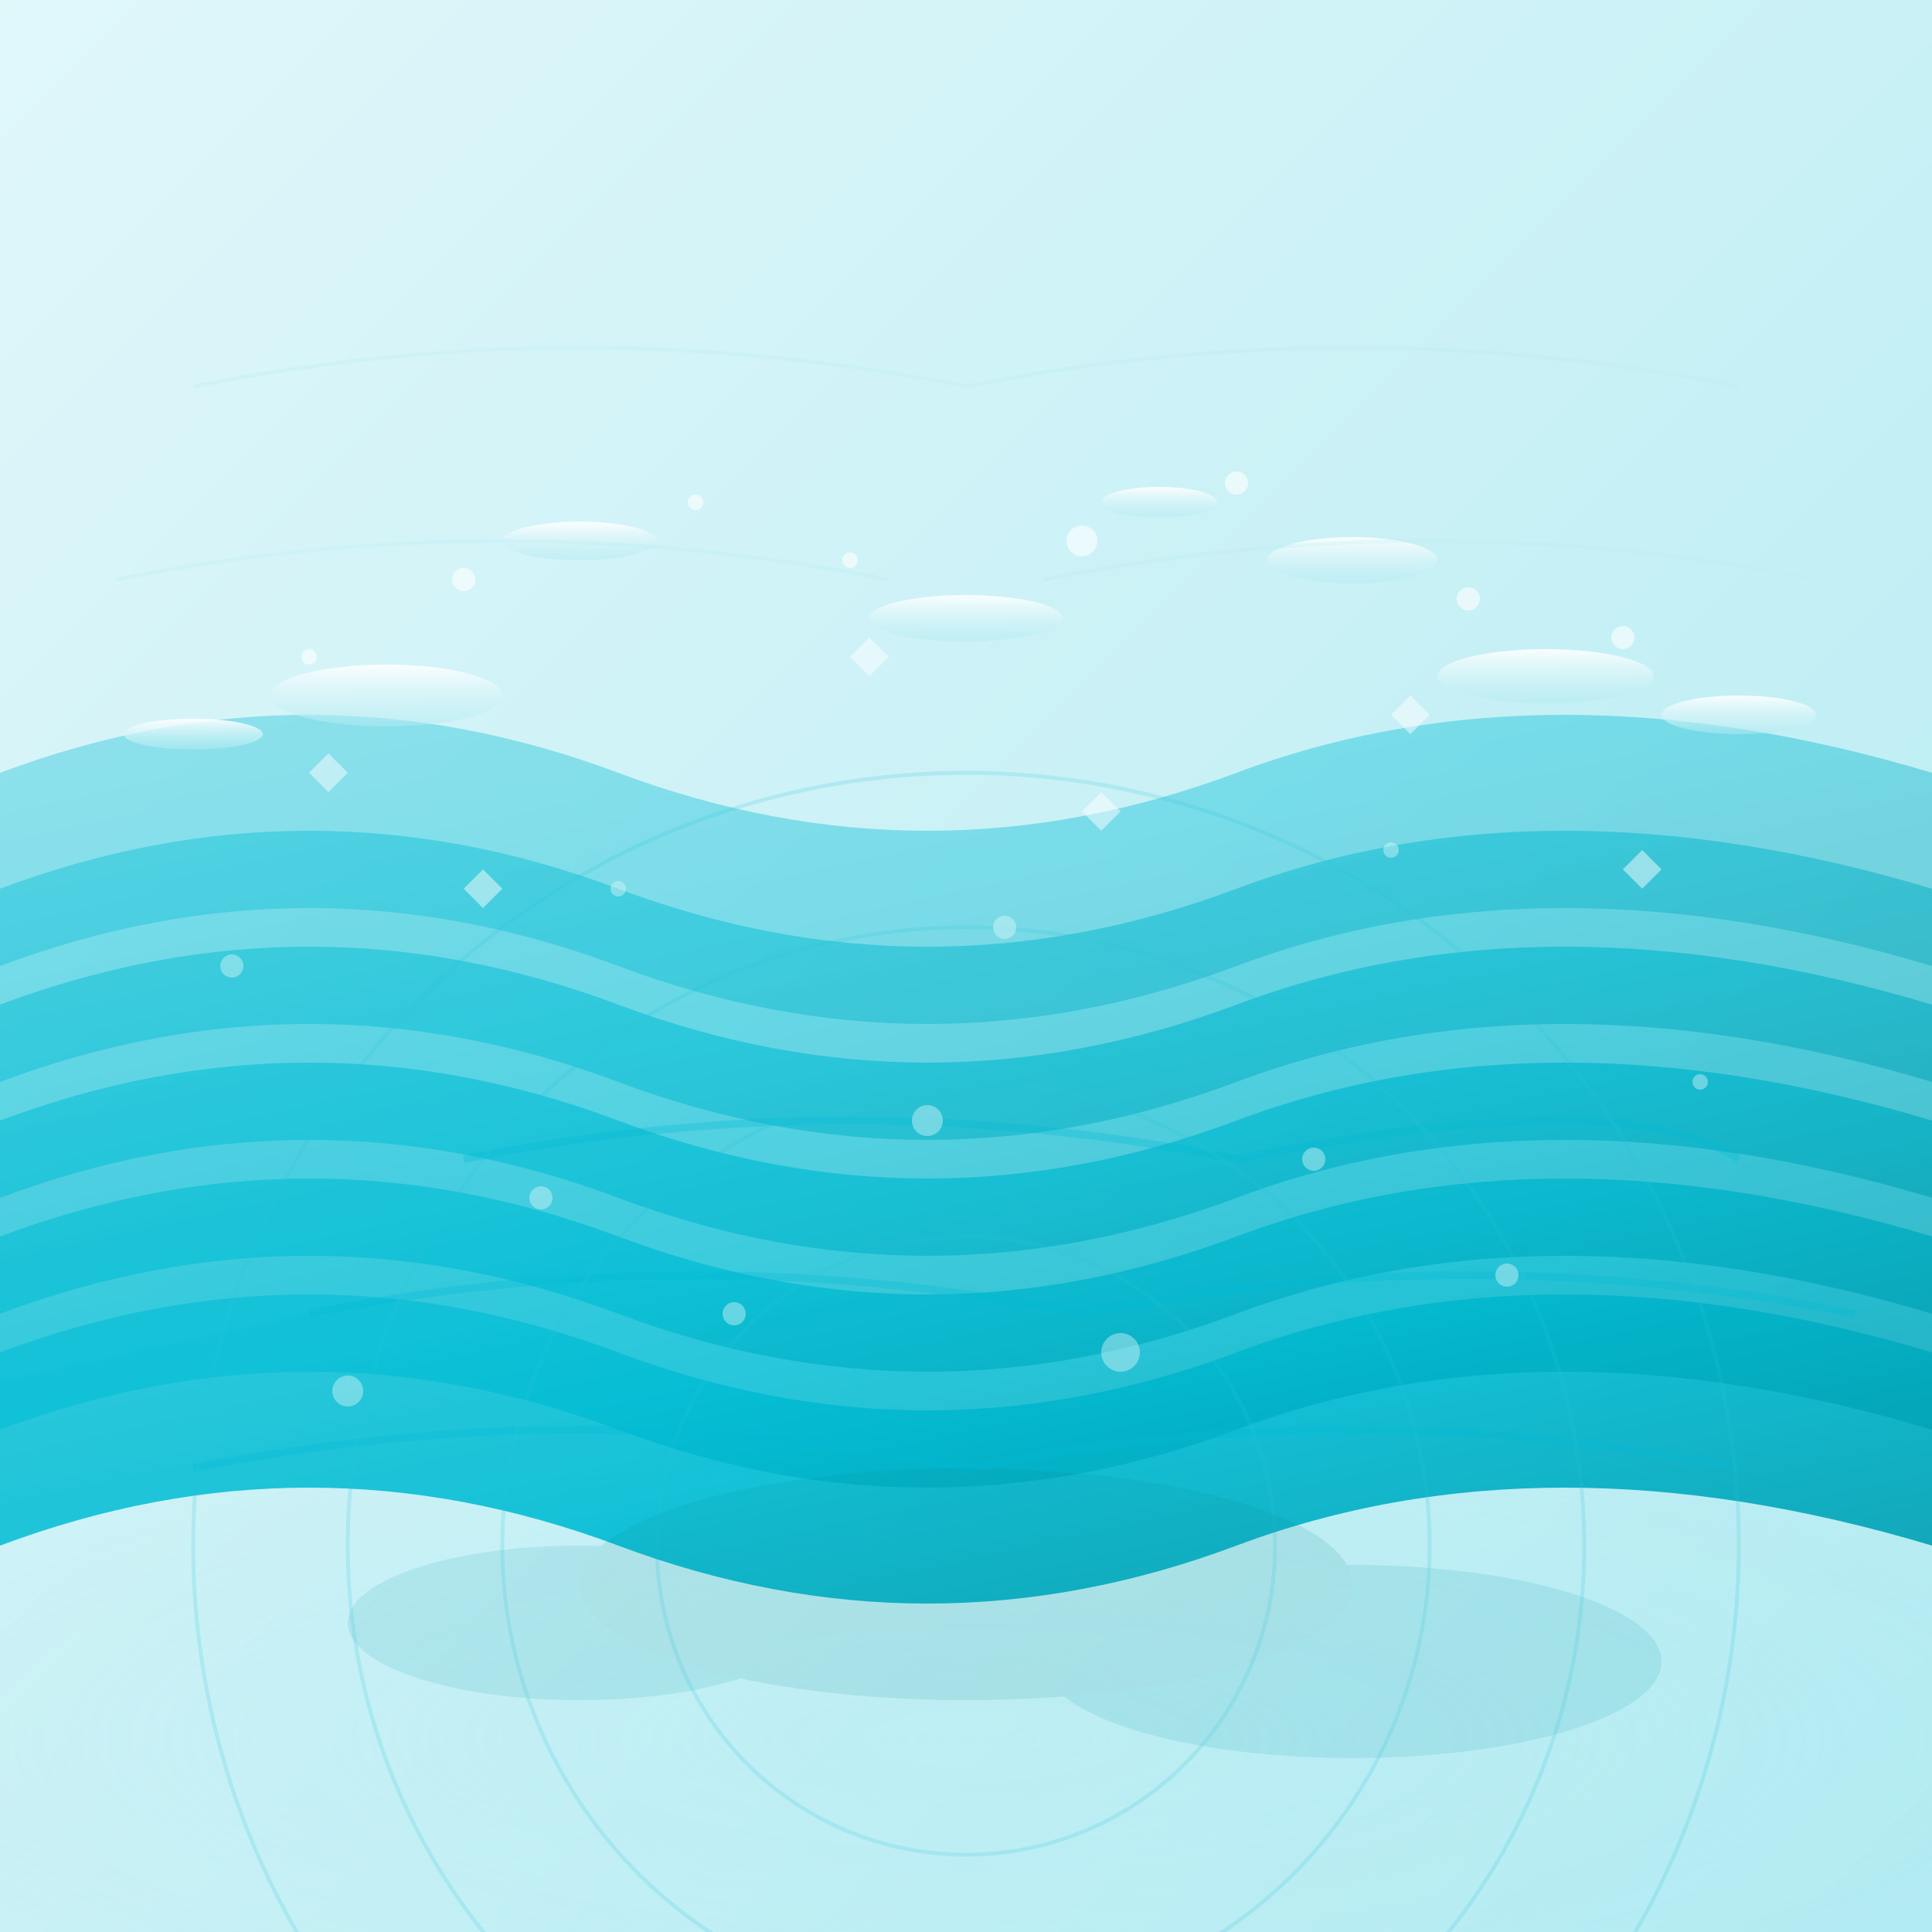 <svg xmlns="http://www.w3.org/2000/svg" width="500" height="500" viewBox="0 0 500 500">
  <rect x="0" y="0" width="500" height="500" fill="#333333" stroke="none"/>
  <defs>
    <linearGradient id="bgGrad68" x1="0%" y1="0%" x2="100%" y2="100%">
      <stop offset="0%" style="stop-color:#e0f7fa;stop-opacity:1" />
      <stop offset="100%" style="stop-color:#b2ebf2;stop-opacity:1" />
    </linearGradient>
    <linearGradient id="waveGrad68" x1="0%" y1="0%" x2="100%" y2="100%">
      <stop offset="0%" style="stop-color:#26c6da;stop-opacity:1" />
      <stop offset="50%" style="stop-color:#00bcd4;stop-opacity:1" />
      <stop offset="100%" style="stop-color:#0097a7;stop-opacity:1" />
    </linearGradient>
    <radialGradient id="oceanGlow68" cx="50%" cy="50%" r="50%">
      <stop offset="0%" style="stop-color:#b2ebf2;stop-opacity:0.8" />
      <stop offset="100%" style="stop-color:#b2ebf2;stop-opacity:0" />
    </radialGradient>
    <linearGradient id="foamGrad68" x1="0%" y1="0%" x2="0%" y2="100%">
      <stop offset="0%" style="stop-color:#ffffff;stop-opacity:0.9" />
      <stop offset="100%" style="stop-color:#b2ebf2;stop-opacity:0.5" />
    </linearGradient>
  </defs>
  
  <!-- Background -->
  <rect width="500" height="500" fill="url(#bgGrad68)"/>
  
  <!-- Six major ocean waves plus eight smaller ripples representing 68 -->
  <!-- Deep ocean base -->
  <ellipse cx="250" cy="450" rx="300" ry="80" fill="url(#oceanGlow68)" opacity="0.3"/>
  
  <!-- Six primary waves -->
  <!-- Wave 1 -->
  <path d="M0 350 Q80 320 160 350 Q240 380 320 350 Q400 320 500 350 L500 400 Q400 370 320 400 Q240 430 160 400 Q80 370 0 400 Z" 
    fill="url(#waveGrad68)" opacity="0.9"/>
  
  <!-- Wave 2 -->
  <path d="M0 320 Q80 290 160 320 Q240 350 320 320 Q400 290 500 320 L500 370 Q400 340 320 370 Q240 400 160 370 Q80 340 0 370 Z" 
    fill="url(#waveGrad68)" opacity="0.8"/>
  
  <!-- Wave 3 -->
  <path d="M0 290 Q80 260 160 290 Q240 320 320 290 Q400 260 500 290 L500 340 Q400 310 320 340 Q240 370 160 340 Q80 310 0 340 Z" 
    fill="url(#waveGrad68)" opacity="0.7"/>
  
  <!-- Wave 4 -->
  <path d="M0 260 Q80 230 160 260 Q240 290 320 260 Q400 230 500 260 L500 310 Q400 280 320 310 Q240 340 160 310 Q80 280 0 310 Z" 
    fill="url(#waveGrad68)" opacity="0.6"/>
  
  <!-- Wave 5 -->
  <path d="M0 230 Q80 200 160 230 Q240 260 320 230 Q400 200 500 230 L500 280 Q400 250 320 280 Q240 310 160 280 Q80 250 0 280 Z" 
    fill="url(#waveGrad68)" opacity="0.5"/>
  
  <!-- Wave 6 -->
  <path d="M0 200 Q80 170 160 200 Q240 230 320 200 Q400 170 500 200 L500 250 Q400 220 320 250 Q240 280 160 250 Q80 220 0 250 Z" 
    fill="url(#waveGrad68)" opacity="0.4"/>
  
  <!-- Eight smaller ripples -->
  <g fill="url(#foamGrad68)">
  <ellipse cx="100" cy="180" rx="30" ry="8"/>
  <ellipse cx="250" cy="160" rx="25" ry="6"/>
  <ellipse cx="400" cy="175" rx="28" ry="7"/>
  <ellipse cx="150" cy="140" rx="20" ry="5"/>
  <ellipse cx="350" cy="145" rx="22" ry="6"/>
  <ellipse cx="50" cy="190" rx="18" ry="4"/>
  <ellipse cx="450" cy="185" rx="20" ry="5"/>
  <ellipse cx="300" cy="130" rx="15" ry="4"/>
  
  <!-- Ocean spray and mist -->
  <g fill="#ffffff" opacity="0.6">
  <circle cx="120" cy="150" r="3"/>
  <circle cx="280" cy="140" r="4"/>
  <circle cx="380" cy="155" r="3"/>
  <circle cx="180" cy="130" r="2"/>
  <circle cx="420" cy="165" r="3"/>
  <circle cx="80" cy="170" r="2"/>
  <circle cx="320" cy="125" r="3"/>
  <circle cx="220" cy="145" r="2"/>
  
    <!-- Tidal currents -->
    <g stroke="#00bcd4" stroke-width="2" fill="none" opacity="0.5">
    <path d="M50 380 Q150 360 250 380"/>
    <path d="M250 380 Q350 360 450 380"/>
    <path d="M80 340 Q180 320 280 340"/>
    <path d="M280 340 Q380 320 480 340"/>
    <path d="M120 300 Q220 280 320 300"/>
    <path d="M320 300 Q420 280 450 300"/>
    </g>
  
    <!-- Underwater swells -->
    <g stroke="#26c6da" stroke-width="1" fill="none" opacity="0.3">
    <circle cx="250" cy="400" r="80"/>
    <circle cx="250" cy="400" r="120"/>
    <circle cx="250" cy="400" r="160"/>
    <circle cx="250" cy="400" r="200"/>
    </g>
  
    <!-- Sea foam bubbles -->
    <g fill="#e0f7fa" opacity="0.7">
    <circle cx="90" cy="360" r="4"/>
    <circle cx="190" cy="340" r="3"/>
    <circle cx="290" cy="350" r="5"/>
    <circle cx="390" cy="330" r="3"/>
    <circle cx="140" cy="310" r="3"/>
    <circle cx="240" cy="290" r="4"/>
    <circle cx="340" cy="300" r="3"/>
    <circle cx="440" cy="280" r="2"/>
    <circle cx="60" cy="250" r="3"/>
    <circle cx="160" cy="230" r="2"/>
    <circle cx="260" cy="240" r="3"/>
    <circle cx="360" cy="220" r="2"/>
    </g>
  
    <!-- Ocean depth effects -->
    <g opacity="0.2">
    <ellipse cx="150" cy="420" rx="60" ry="20" fill="#0097a7"/>
    <ellipse cx="350" cy="430" rx="80" ry="25" fill="#0097a7"/>
    <ellipse cx="250" cy="410" rx="100" ry="30" fill="#00838f"/>
    </g>
  
    <!-- Whitecaps and crests -->
    <g fill="#ffffff" opacity="0.8">
    <path d="M80 200 L85 195 L90 200 L85 205 Z"/>
    <path d="M220 170 L225 165 L230 170 L225 175 Z"/>
    <path d="M360 185 L365 180 L370 185 L365 190 Z"/>
    <path d="M120 230 L125 225 L130 230 L125 235 Z"/>
    <path d="M280 210 L285 205 L290 210 L285 215 Z"/>
    <path d="M420 225 L425 220 L430 225 L425 230 Z"/>
    </g>
  
    <!-- Surface tension effects -->
    <g stroke="#b2ebf2" stroke-width="1" fill="none" opacity="0.4">
    <path d="M50 100 Q150 80 250 100"/>
    <path d="M250 100 Q350 80 450 100"/>
    <path d="M30 150 Q130 130 230 150"/>
    <path d="M270 150 Q370 130 470 150"/>
    </g>
  
    <!-- Number "68" integrated -->
    
    <!-- Kanji character 六十八 -->
    
    </g>
  </g>
</svg> 